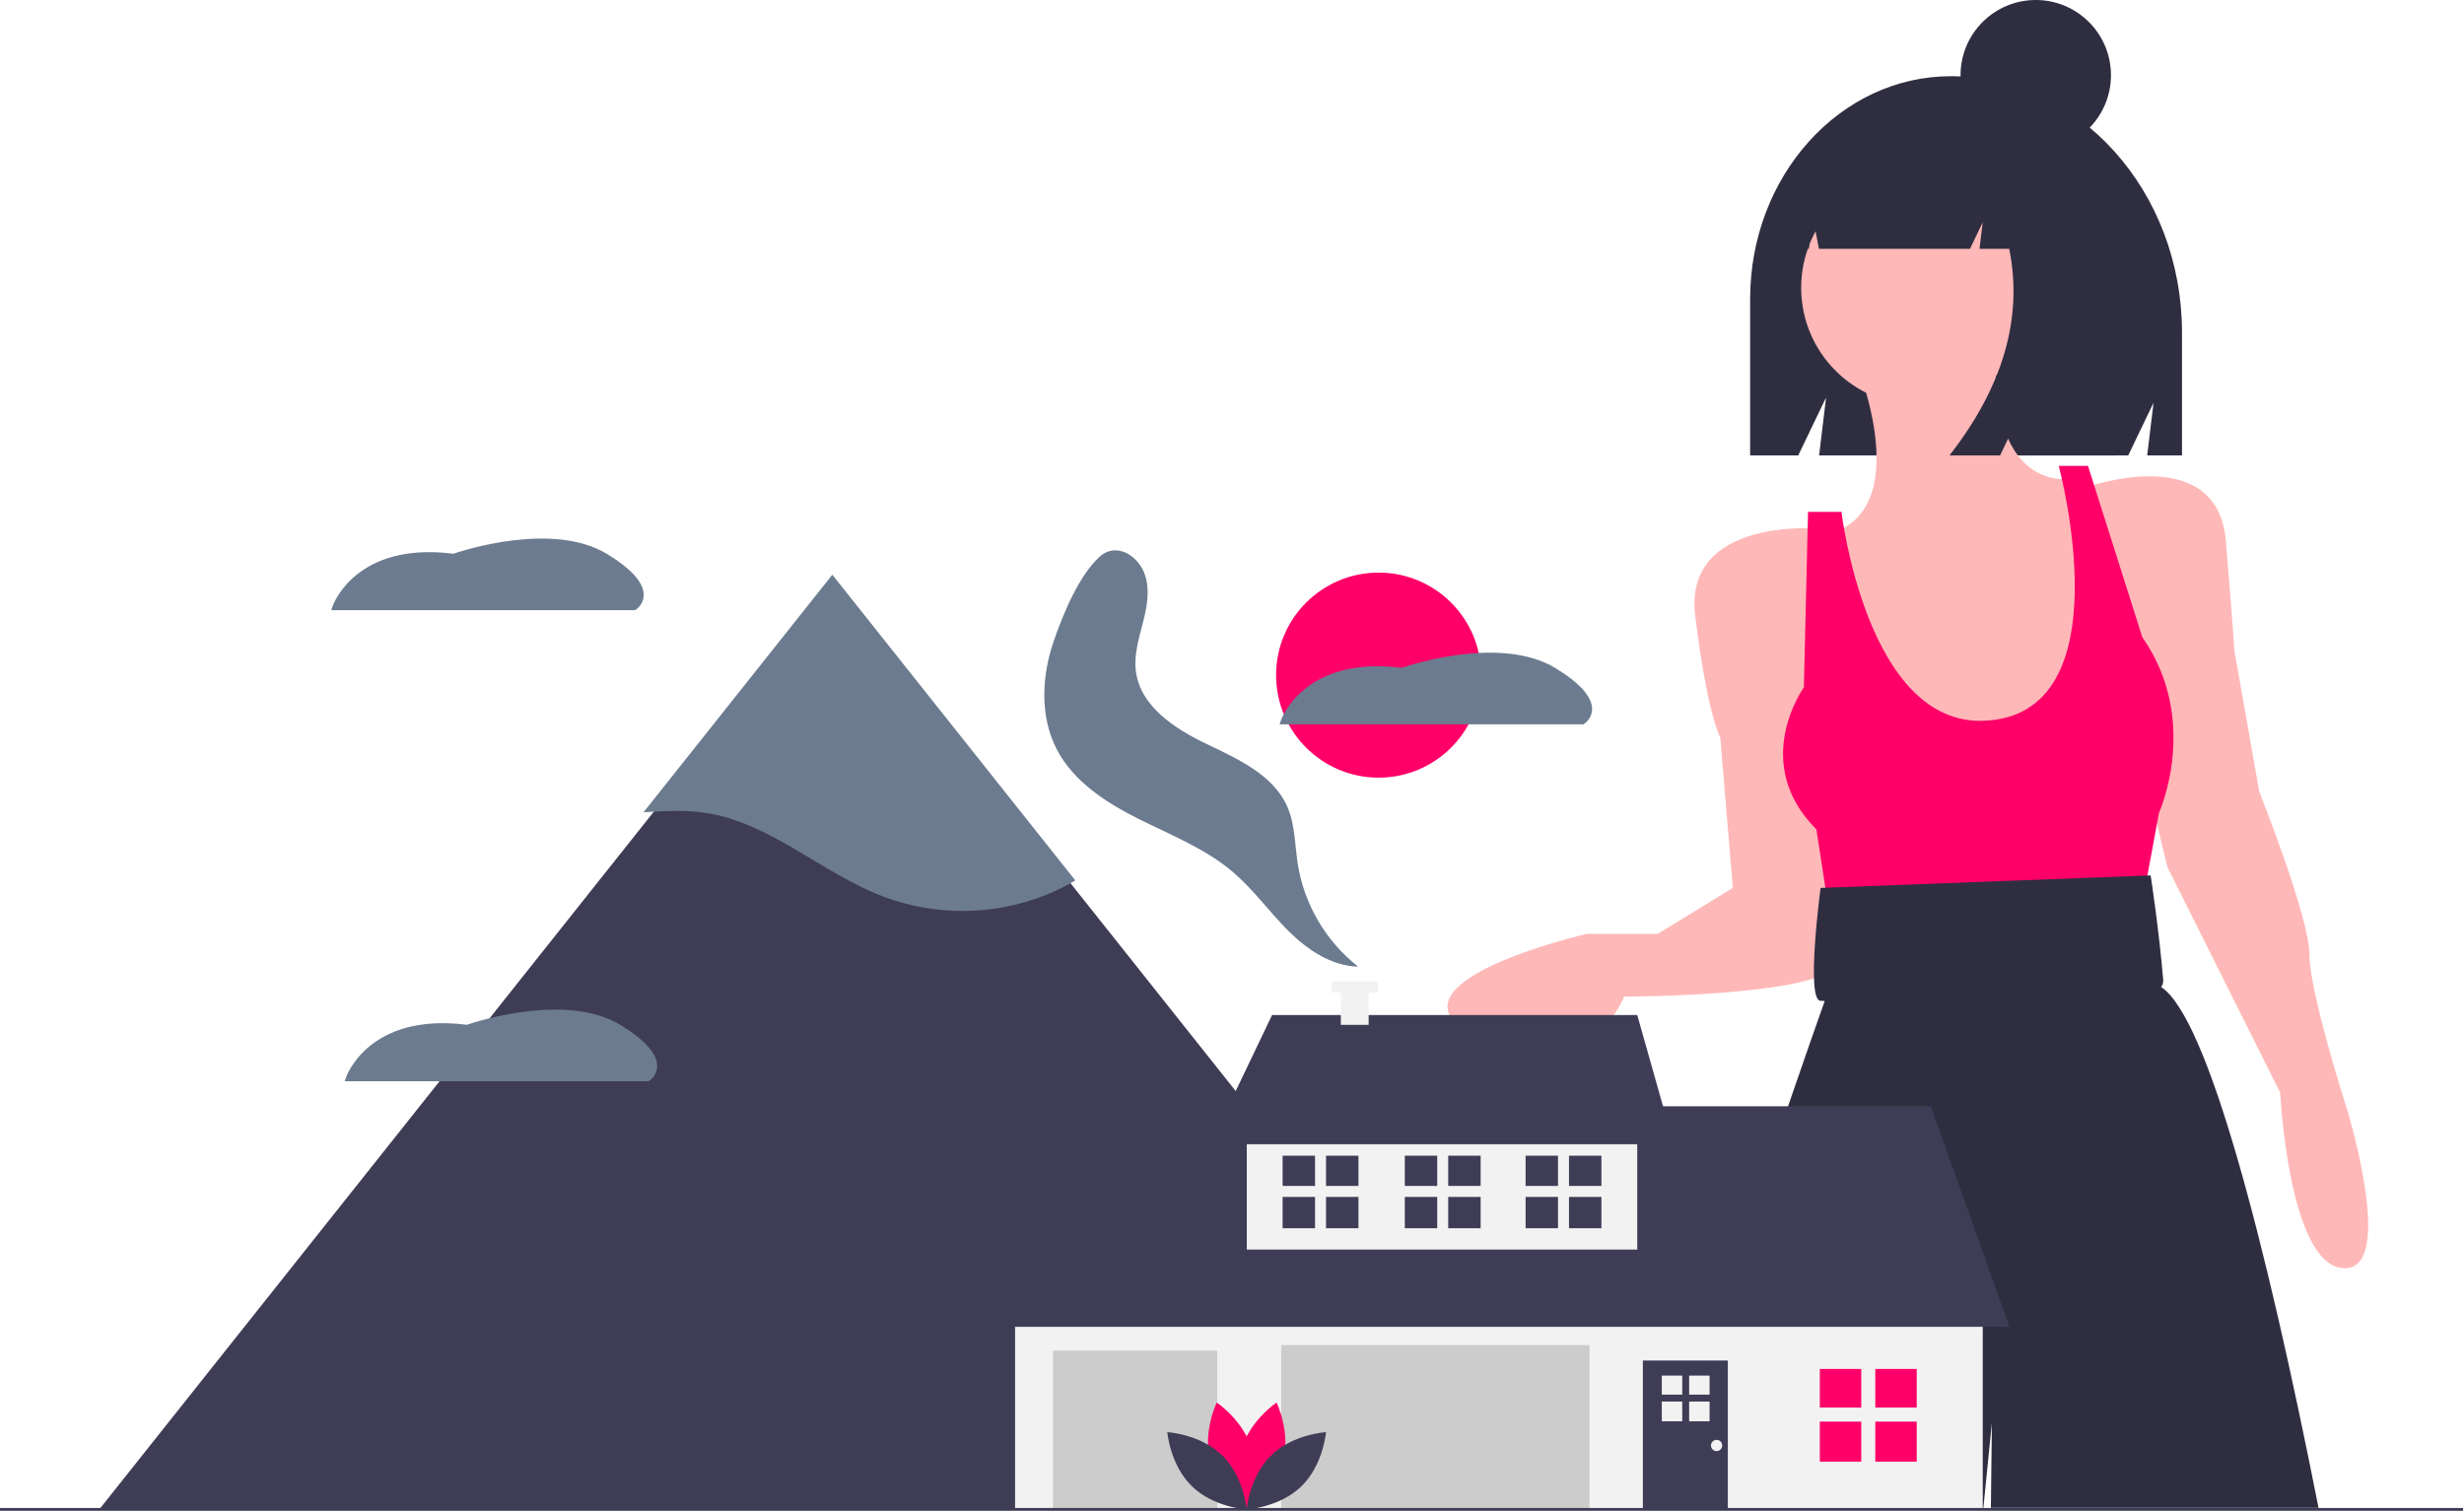 <svg width="1158" height="710" viewBox="0 0 1158 710" fill="none" xmlns="http://www.w3.org/2000/svg">
<g clip-path="url(#clip0)">
<path d="M916.875 35.813H916.875C864.755 35.813 822.504 82.702 822.504 140.543V214.031H845.106L858.191 186.803L854.919 214.031H1000.19L1012.09 189.278L1009.11 214.031H1025.47V156.33C1025.47 89.77 976.85 35.813 916.875 35.813Z" fill="#2F2E41"/>
<path d="M871.322 167.894C871.322 167.894 900.777 236.622 861.504 250.368L900.777 379.97L967.542 376.043L985.215 332.842L981.288 268.041L975.397 224.84C975.397 224.84 934.16 234.658 938.087 162.003L871.322 167.894Z" fill="#FFB8B8"/>
<path d="M855.613 248.404C855.613 248.404 790.812 242.513 796.703 289.641C802.594 336.769 808.485 346.588 808.485 346.588L814.376 417.28L779.03 438.88H745.647C745.647 438.88 643.536 462.444 694.592 487.972C745.647 513.5 763.32 468.335 763.32 468.335C763.32 468.335 857.577 468.335 863.468 452.626C869.359 436.916 855.613 248.404 855.613 248.404Z" fill="#FFB8B8"/>
<path d="M981.288 228.768C981.288 228.768 1042.16 207.167 1046.09 254.295C1050.02 301.423 1050.02 305.351 1050.02 305.351L1061.8 372.115C1061.8 372.115 1085.36 431.025 1085.36 448.699C1085.36 466.372 1103.04 521.354 1103.04 521.354C1103.04 521.354 1126.6 597.937 1101.07 595.974C1075.54 594.01 1071.62 513.5 1071.62 513.5L1018.6 407.461L1002.89 342.66L981.288 228.768Z" fill="#FFB8B8"/>
<path d="M865.431 240.55H849.722L847.758 323.024C847.758 323.024 822.231 358.37 853.649 389.788L861.504 440.844L1004.85 434.953L1014.67 381.934C1014.67 381.934 1034.31 338.733 1006.82 299.46L981.288 218.949H967.542C967.542 218.949 999.378 336.334 932.196 338.733C877.213 340.697 865.431 240.55 865.431 240.55Z" fill="#FF0068"/>
<path d="M935.65 708.603C935.901 683.63 936.12 668.633 936.12 668.633C936.12 668.633 934.638 683.63 932.123 708.603H777.9C818.652 580.199 856.024 474.67 857.537 470.433C857.546 470.386 857.56 470.341 857.579 470.297L862.337 454.445V454.435L864.352 447.714V447.683L866.481 440.638L869.361 431.027L996.993 427.103L1000.56 435.128L1012.71 462.439C1013.77 462.744 1014.77 463.216 1015.67 463.838C1037.52 478.145 1064.79 582.964 1089.64 708.603L935.65 708.603Z" fill="#2F2E41"/>
<path d="M1010.74 411.389L855.613 417.28C855.613 417.28 848.533 470.299 855.613 470.299C857.577 470.299 1018.6 484.045 1016.63 460.48C1014.67 436.916 1010.74 411.389 1010.74 411.389Z" fill="#2F2E41"/>
<path d="M901.672 190.384C932.144 190.384 956.847 165.682 956.847 135.21C956.847 104.737 932.144 80.035 901.672 80.035C871.2 80.035 846.498 104.737 846.498 135.21C846.498 165.682 871.2 190.384 901.672 190.384Z" fill="#FFB8B8"/>
<path d="M943.703 64.662C934.227 52.462 920.252 44.734 904.651 44.734H902.799C867.076 44.734 838.117 77.059 838.117 116.934V116.934H850.087L852.02 102.22L854.854 116.934H925.846L931.794 104.486L930.307 116.934H944.273C950.79 149.3 941.426 181.665 916.181 214.03H939.972L951.867 189.134L948.893 214.03H994.245L1003.17 156.768C1003.17 113.884 978.25 77.52 943.703 64.662Z" fill="#2F2E41"/>
<path d="M956.742 70.692C976.263 70.692 992.088 54.867 992.088 35.346C992.088 15.825 976.263 0 956.742 0C937.221 0 921.396 15.825 921.396 35.346C921.396 54.867 937.221 70.692 956.742 70.692Z" fill="#2F2E41"/>
<path d="M647.905 365.457C674.515 365.457 696.088 343.885 696.088 317.274C696.088 290.663 674.515 269.091 647.905 269.091C621.294 269.091 599.721 290.663 599.721 317.274C599.721 343.885 621.294 365.457 647.905 365.457Z" fill="#FF0068"/>
<path d="M302.533 279.597C302.517 280.977 302.163 282.333 301.502 283.546C300.842 284.758 299.895 285.791 298.744 286.554L298.427 286.752H155.692L156.267 285.003C156.366 284.692 166.814 254.37 213.07 260.224C217.433 258.733 260.006 244.832 285.49 260.449C296.797 267.379 302.533 273.821 302.533 279.597Z" fill="#6C7B8F"/>
<path d="M530.463 526.283C544.83 526.592 556.258 537.003 556.258 537.003C556.258 537.003 544.394 546.914 530.027 546.606C515.661 546.298 504.232 535.887 504.232 535.887C504.232 535.887 516.097 525.975 530.463 526.283Z" fill="#FF0068"/>
<path d="M458.236 477.243C471.216 483.41 486.099 479.228 486.099 479.228C486.099 479.228 479.938 465.049 466.959 458.883C453.979 452.717 439.096 456.898 439.096 456.898C439.096 456.898 445.257 471.077 458.236 477.243Z" fill="#FF0068"/>
<path d="M459.556 471.116C473.866 469.808 486.391 478.869 486.391 478.869C486.391 478.869 475.716 490.05 461.406 491.358C447.095 492.666 434.57 483.605 434.57 483.605C434.57 483.605 445.245 472.423 459.556 471.116Z" fill="#3F3D56"/>
<path d="M512.012 473.593C510.64 487.897 519.645 500.463 519.645 500.463C519.645 500.463 530.874 489.837 532.246 475.533C533.618 461.229 524.612 448.663 524.612 448.663C524.612 448.663 513.383 459.289 512.012 473.593Z" fill="#3F3D56"/>
<path d="M579.405 561.32C571.899 573.573 574.482 588.816 574.482 588.816C574.482 588.816 589.233 584.191 596.739 571.937C604.245 559.683 601.662 544.441 601.662 544.441C601.662 544.441 586.911 549.066 579.405 561.32Z" fill="#3F3D56"/>
<path d="M557.63 694.549L558.724 693.81C554.869 688.215 552.764 681.6 552.676 674.805C552.707 664.867 557.589 655.674 562.31 646.784C563.186 645.134 564.06 643.489 564.9 641.845C568.427 635.143 571.237 628.087 573.285 620.795C580.608 593.581 573.398 561.474 553.999 534.908C538.61 513.834 515.669 495.405 483.867 478.57L483.249 479.736C514.87 496.476 537.664 514.778 552.933 535.687C572.099 561.933 579.23 593.621 572.01 620.452C569.986 627.655 567.209 634.624 563.725 641.245C562.887 642.882 562.017 644.521 561.144 646.165C556.348 655.197 551.388 664.536 551.356 674.802C551.443 681.861 553.627 688.734 557.63 694.549Z" fill="#3F3D56"/>
<path d="M421.179 480.304C428.105 480.304 433.719 474.69 433.719 467.763C433.719 460.837 428.105 455.223 421.179 455.223C414.252 455.223 408.638 460.837 408.638 467.763C408.638 474.69 414.252 480.304 421.179 480.304Z" fill="#3F3D56"/>
<path d="M737.032 709.366H46.624L58.274 694.707L229.206 479.657L237.074 469.756L307.699 380.901L391.828 275.056L500.096 411.27L737.032 709.366Z" fill="#3F3D56"/>
<path d="M505.356 413.747C500.909 416.386 496.266 418.681 491.468 420.611C467.012 430.331 439.814 430.599 415.171 421.363C386.031 410.301 361.812 386.319 330.959 381.906C321.52 380.555 311.983 381.147 302.438 381.718L391.168 270.085L505.356 413.747Z" fill="#6C7B8F"/>
<path d="M538.171 270.387C540.522 277.658 538.962 285.567 537.046 292.965C535.131 300.362 532.852 307.929 533.831 315.508C535.946 331.885 551.982 342.388 566.866 349.537C581.751 356.686 598.497 364.105 605.057 379.259C608.685 387.641 608.514 397.096 609.926 406.12C612.991 425.169 623.122 442.363 638.3 454.275C625.662 453.975 614.341 446.291 605.394 437.359C596.447 428.427 589.026 417.977 579.399 409.783C566.424 398.74 550.219 392.417 534.988 384.781C519.756 377.146 504.58 367.33 496.696 352.226C488.636 336.785 489.528 317.904 495.171 301.426C499.362 289.188 507.069 270.197 516.992 261.461C524.803 254.584 535.217 261.245 538.171 270.387Z" fill="#6C7B8F"/>
<path d="M931.821 612.963H477.049V709.33H931.821V612.963Z" fill="#F2F2F2"/>
<path d="M462.528 623.524L512.032 519.896H907.399L944.362 623.524H462.528Z" fill="#3F3D56"/>
<path d="M769.449 526.497H585.957V587.221H769.449V526.497Z" fill="#F2F2F2"/>
<path d="M597.837 476.993L568.795 537.718H786.611L769.449 476.993H597.837Z" fill="#3F3D56"/>
<path d="M747.008 632.104H602.128V709.33H747.008V632.104Z" fill="#CCCCCC"/>
<path d="M572.095 634.744H494.87V709.33H572.095V634.744Z" fill="#CCCCCC"/>
<path d="M812.023 639.365H772.09V709.33H812.023V639.365Z" fill="#3F3D56"/>
<path d="M874.727 643.325H855.255V661.476H874.727V643.325Z" fill="#FF0068"/>
<path d="M900.798 643.325H881.327V661.476H900.798V643.325Z" fill="#FF0068"/>
<path d="M874.727 668.077H855.255V686.888H874.727V668.077Z" fill="#FF0068"/>
<path d="M900.798 668.077H881.327V686.888H900.798V668.077Z" fill="#FF0068"/>
<path d="M618.026 543.113H602.788V557.318H618.026V543.113Z" fill="#3F3D56"/>
<path d="M638.43 543.113H623.192V557.318H638.43V543.113Z" fill="#3F3D56"/>
<path d="M618.026 562.484H602.788V577.206H618.026V562.484Z" fill="#3F3D56"/>
<path d="M638.43 562.484H623.192V577.206H638.43V562.484Z" fill="#3F3D56"/>
<path d="M732.214 543.113H716.976V557.318H732.214V543.113Z" fill="#3F3D56"/>
<path d="M752.618 543.113H737.38V557.318H752.618V543.113Z" fill="#3F3D56"/>
<path d="M732.214 562.484H716.976V577.206H732.214V562.484Z" fill="#3F3D56"/>
<path d="M752.618 562.484H737.38V577.206H752.618V562.484Z" fill="#3F3D56"/>
<path d="M675.45 543.113H660.212V557.318H675.45V543.113Z" fill="#3F3D56"/>
<path d="M695.854 543.113H680.616V557.318H695.854V543.113Z" fill="#3F3D56"/>
<path d="M675.45 562.484H660.212V577.206H675.45V562.484Z" fill="#3F3D56"/>
<path d="M695.854 562.484H680.616V577.206H695.854V562.484Z" fill="#3F3D56"/>
<path d="M790.595 646.453H781V655.397H790.595V646.453Z" fill="#F2F2F2"/>
<path d="M803.442 646.453H793.847V655.397H803.442V646.453Z" fill="#F2F2F2"/>
<path d="M790.595 658.65H781V667.919H790.595V658.65Z" fill="#F2F2F2"/>
<path d="M803.442 658.65H793.847V667.919H803.442V658.65Z" fill="#F2F2F2"/>
<path d="M806.742 681.938C808.2 681.938 809.382 680.756 809.382 679.298C809.382 677.839 808.2 676.657 806.742 676.657C805.284 676.657 804.102 677.839 804.102 679.298C804.102 680.756 805.284 681.938 806.742 681.938Z" fill="#F2F2F2"/>
<path d="M647.575 461.163H625.793V466.397H630.15V481.624H643.219V466.397H647.575V461.163Z" fill="#F2F2F2"/>
<path d="M602.962 686.881C599.21 700.752 586.357 709.342 586.357 709.342C586.357 709.342 579.588 695.444 583.34 681.573C587.093 667.701 599.945 659.111 599.945 659.111C599.945 659.111 606.714 673.009 602.962 686.881Z" fill="#FF0068"/>
<path d="M568.826 686.881C572.578 700.752 585.431 709.342 585.431 709.342C585.431 709.342 592.2 695.444 588.447 681.573C584.695 667.701 571.842 659.111 571.842 659.111C571.842 659.111 565.073 673.009 568.826 686.881Z" fill="#FF0068"/>
<path d="M574.339 683.9C584.636 693.923 585.893 709.331 585.893 709.331C585.893 709.331 570.457 708.488 560.16 698.465C549.864 688.442 548.606 673.033 548.606 673.033C548.606 673.033 564.042 673.876 574.339 683.9Z" fill="#3F3D56"/>
<path d="M597.448 683.9C587.151 693.923 585.894 709.331 585.894 709.331C585.894 709.331 601.33 708.488 611.627 698.465C621.923 688.442 623.181 673.033 623.181 673.033C623.181 673.033 607.745 673.876 597.448 683.9Z" fill="#3F3D56"/>
<path d="M1157.57 708.68H0V710H1157.57V708.68Z" fill="#3F3D56"/>
<path d="M748.231 333.221C748.215 334.601 747.861 335.957 747.201 337.17C746.541 338.382 745.594 339.415 744.443 340.178L744.126 340.376H601.391L601.965 338.626C602.064 338.316 612.513 307.994 658.769 313.848C663.132 312.357 705.705 298.456 731.189 314.073C742.496 321.003 748.231 327.445 748.231 333.221Z" fill="#6C7B8F"/>
<path d="M308.857 500.966C308.841 502.347 308.487 503.703 307.827 504.915C307.166 506.128 306.22 507.161 305.069 507.923L304.752 508.121H162.017L162.591 506.372C162.69 506.062 173.139 475.739 219.395 481.594C223.758 480.102 266.33 466.202 291.815 481.818C303.121 488.749 308.857 495.191 308.857 500.966Z" fill="#6C7B8F"/>
</g>
<defs>
<clipPath id="clip0">
<rect width="1157.57" height="710" fill="white"/>
</clipPath>
</defs>
</svg>
